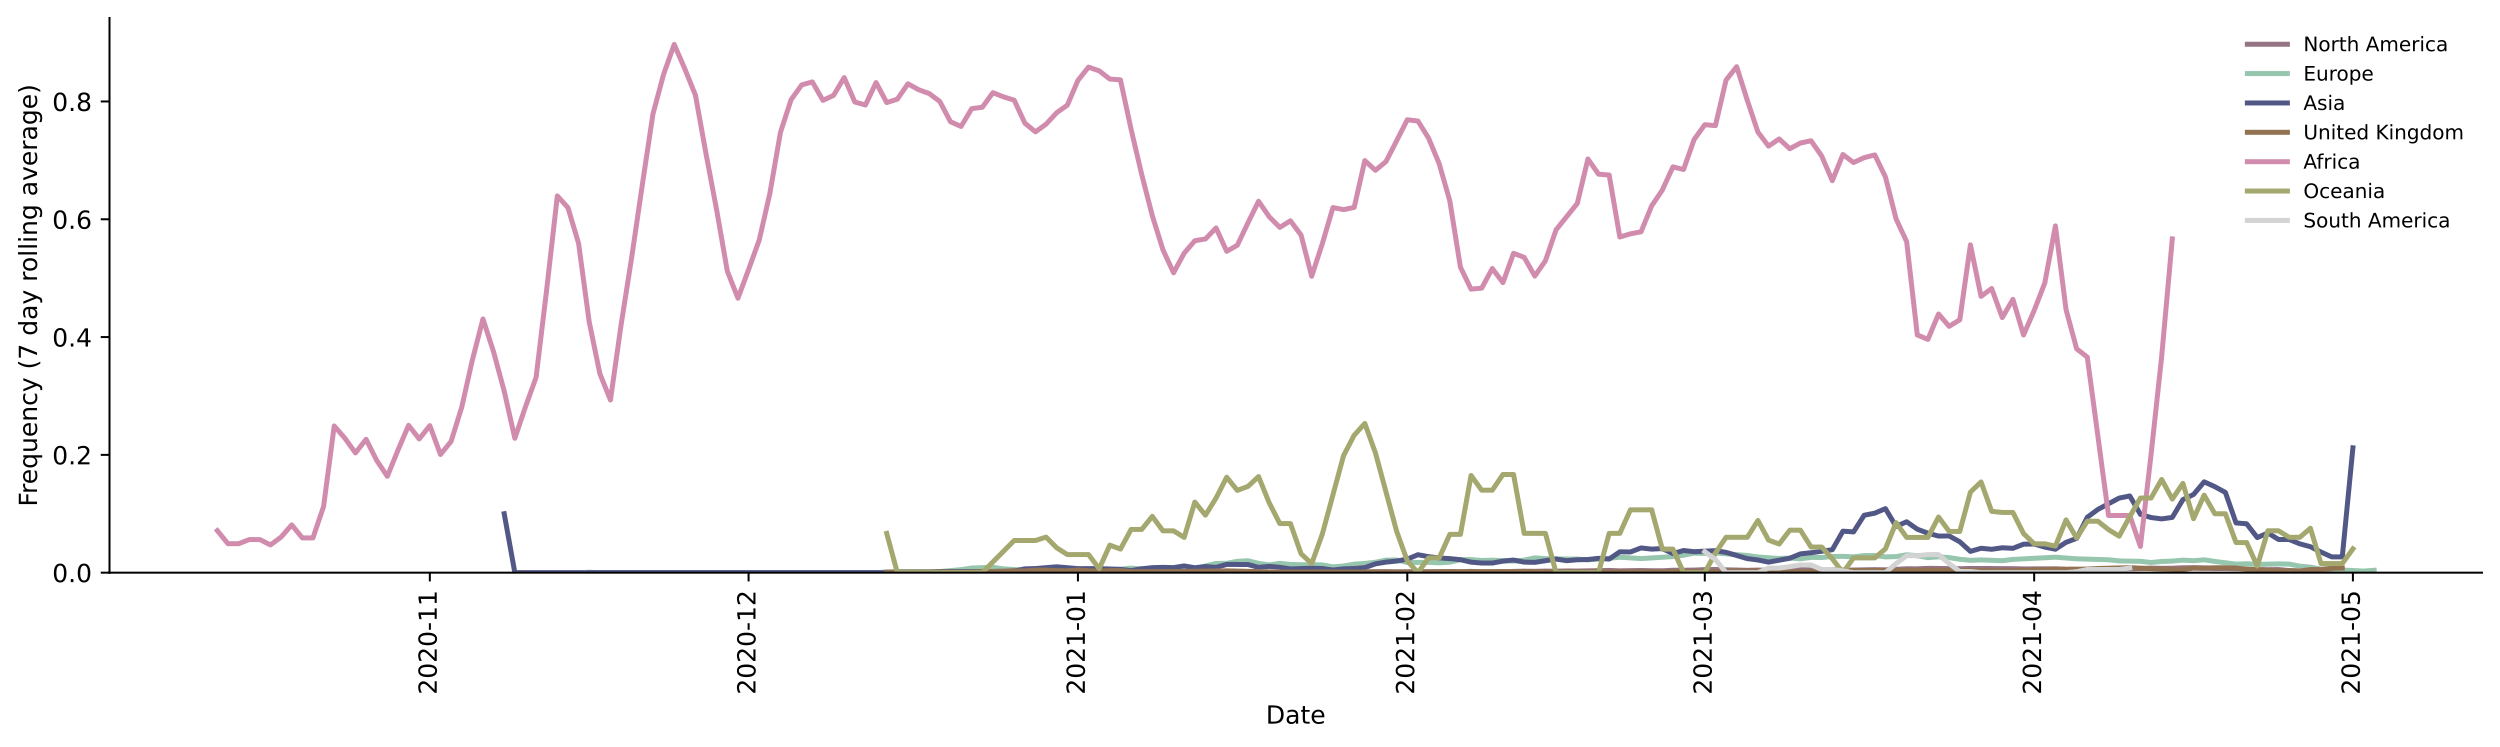 <?xml version="1.0" encoding="utf-8" standalone="no"?>
<!DOCTYPE svg PUBLIC "-//W3C//DTD SVG 1.1//EN"
  "http://www.w3.org/Graphics/SVG/1.1/DTD/svg11.dtd">
<!-- Created with matplotlib (https://matplotlib.org/) -->
<svg height="298.621pt" version="1.1" viewBox="0 0 999.581 298.621" width="999.581pt" xmlns="http://www.w3.org/2000/svg" xmlns:xlink="http://www.w3.org/1999/xlink">
 <defs>
  <style type="text/css">*{stroke-linecap:butt;stroke-linejoin:round;}</style>
 </defs>
 <g id="figure_1">
  <g id="patch_1">
   <path d="M 0 298.621 
L 999.581 298.621 
L 999.581 0 
L 0 0 
z
" style="fill:#ffffff;"/>
  </g>
  <g id="axes_1">
   <g id="patch_2">
    <path d="M 43.781 228.96 
L 992.381 228.96 
L 992.381 7.2 
L 43.781 7.2 
z
" style="fill:#ffffff;"/>
   </g>
   <g id="matplotlib.axis_1">
    <g id="xtick_1">
     <g id="line2d_1">
      <defs>
       <path d="M 0 0 
L 0 3.5 
" id="mce081fe1f5" style="stroke:#000000;stroke-width:0.8;"/>
      </defs>
      <g>
       <use style="stroke:#000000;stroke-width:0.8;" x="171.861" xlink:href="#mce081fe1f5" y="228.96"/>
      </g>
     </g>
     <g id="text_1">
      <!-- 2020-11 -->
      <g transform="translate(174.621 277.743)rotate(-90)scale(0.1 -0.1)">
       <defs>
        <path d="M 19.188 8.297 
L 53.609 8.297 
L 53.609 0 
L 7.328 0 
L 7.328 8.297 
Q 12.938 14.109 22.625 23.891 
Q 32.328 33.688 34.812 36.531 
Q 39.547 41.844 41.422 45.531 
Q 43.312 49.219 43.312 52.781 
Q 43.312 58.594 39.234 62.25 
Q 35.156 65.922 28.609 65.922 
Q 23.969 65.922 18.812 64.312 
Q 13.672 62.703 7.812 59.422 
L 7.812 69.391 
Q 13.766 71.781 18.938 73 
Q 24.125 74.219 28.422 74.219 
Q 39.75 74.219 46.484 68.547 
Q 53.219 62.891 53.219 53.422 
Q 53.219 48.922 51.531 44.891 
Q 49.859 40.875 45.406 35.406 
Q 44.188 33.984 37.641 27.219 
Q 31.109 20.453 19.188 8.297 
z
" id="DejaVuSans-50"/>
        <path d="M 31.781 66.406 
Q 24.172 66.406 20.328 58.906 
Q 16.5 51.422 16.5 36.375 
Q 16.5 21.391 20.328 13.891 
Q 24.172 6.391 31.781 6.391 
Q 39.453 6.391 43.281 13.891 
Q 47.125 21.391 47.125 36.375 
Q 47.125 51.422 43.281 58.906 
Q 39.453 66.406 31.781 66.406 
z
M 31.781 74.219 
Q 44.047 74.219 50.516 64.516 
Q 56.984 54.828 56.984 36.375 
Q 56.984 17.969 50.516 8.266 
Q 44.047 -1.422 31.781 -1.422 
Q 19.531 -1.422 13.062 8.266 
Q 6.594 17.969 6.594 36.375 
Q 6.594 54.828 13.062 64.516 
Q 19.531 74.219 31.781 74.219 
z
" id="DejaVuSans-48"/>
        <path d="M 4.891 31.391 
L 31.203 31.391 
L 31.203 23.391 
L 4.891 23.391 
z
" id="DejaVuSans-45"/>
        <path d="M 12.406 8.297 
L 28.516 8.297 
L 28.516 63.922 
L 10.984 60.406 
L 10.984 69.391 
L 28.422 72.906 
L 38.281 72.906 
L 38.281 8.297 
L 54.391 8.297 
L 54.391 0 
L 12.406 0 
z
" id="DejaVuSans-49"/>
       </defs>
       <use xlink:href="#DejaVuSans-50"/>
       <use x="63.623" xlink:href="#DejaVuSans-48"/>
       <use x="127.246" xlink:href="#DejaVuSans-50"/>
       <use x="190.869" xlink:href="#DejaVuSans-48"/>
       <use x="254.492" xlink:href="#DejaVuSans-45"/>
       <use x="290.576" xlink:href="#DejaVuSans-49"/>
       <use x="354.199" xlink:href="#DejaVuSans-49"/>
      </g>
     </g>
    </g>
    <g id="xtick_2">
     <g id="line2d_2">
      <g>
       <use style="stroke:#000000;stroke-width:0.8;" x="299.304" xlink:href="#mce081fe1f5" y="228.96"/>
      </g>
     </g>
     <g id="text_2">
      <!-- 2020-12 -->
      <g transform="translate(302.064 277.743)rotate(-90)scale(0.1 -0.1)">
       <use xlink:href="#DejaVuSans-50"/>
       <use x="63.623" xlink:href="#DejaVuSans-48"/>
       <use x="127.246" xlink:href="#DejaVuSans-50"/>
       <use x="190.869" xlink:href="#DejaVuSans-48"/>
       <use x="254.492" xlink:href="#DejaVuSans-45"/>
       <use x="290.576" xlink:href="#DejaVuSans-49"/>
       <use x="354.199" xlink:href="#DejaVuSans-50"/>
      </g>
     </g>
    </g>
    <g id="xtick_3">
     <g id="line2d_3">
      <g>
       <use style="stroke:#000000;stroke-width:0.8;" x="430.995" xlink:href="#mce081fe1f5" y="228.96"/>
      </g>
     </g>
     <g id="text_3">
      <!-- 2021-01 -->
      <g transform="translate(433.755 277.743)rotate(-90)scale(0.1 -0.1)">
       <use xlink:href="#DejaVuSans-50"/>
       <use x="63.623" xlink:href="#DejaVuSans-48"/>
       <use x="127.246" xlink:href="#DejaVuSans-50"/>
       <use x="190.869" xlink:href="#DejaVuSans-49"/>
       <use x="254.492" xlink:href="#DejaVuSans-45"/>
       <use x="290.576" xlink:href="#DejaVuSans-48"/>
       <use x="354.199" xlink:href="#DejaVuSans-49"/>
      </g>
     </g>
    </g>
    <g id="xtick_4">
     <g id="line2d_4">
      <g>
       <use style="stroke:#000000;stroke-width:0.8;" x="562.686" xlink:href="#mce081fe1f5" y="228.96"/>
      </g>
     </g>
     <g id="text_4">
      <!-- 2021-02 -->
      <g transform="translate(565.446 277.743)rotate(-90)scale(0.1 -0.1)">
       <use xlink:href="#DejaVuSans-50"/>
       <use x="63.623" xlink:href="#DejaVuSans-48"/>
       <use x="127.246" xlink:href="#DejaVuSans-50"/>
       <use x="190.869" xlink:href="#DejaVuSans-49"/>
       <use x="254.492" xlink:href="#DejaVuSans-45"/>
       <use x="290.576" xlink:href="#DejaVuSans-48"/>
       <use x="354.199" xlink:href="#DejaVuSans-50"/>
      </g>
     </g>
    </g>
    <g id="xtick_5">
     <g id="line2d_5">
      <g>
       <use style="stroke:#000000;stroke-width:0.8;" x="681.633" xlink:href="#mce081fe1f5" y="228.96"/>
      </g>
     </g>
     <g id="text_5">
      <!-- 2021-03 -->
      <g transform="translate(684.392 277.743)rotate(-90)scale(0.1 -0.1)">
       <defs>
        <path d="M 40.578 39.312 
Q 47.656 37.797 51.625 33 
Q 55.609 28.219 55.609 21.188 
Q 55.609 10.406 48.188 4.484 
Q 40.766 -1.422 27.094 -1.422 
Q 22.516 -1.422 17.656 -0.516 
Q 12.797 0.391 7.625 2.203 
L 7.625 11.719 
Q 11.719 9.328 16.594 8.109 
Q 21.484 6.891 26.812 6.891 
Q 36.078 6.891 40.938 10.547 
Q 45.797 14.203 45.797 21.188 
Q 45.797 27.641 41.281 31.266 
Q 36.766 34.906 28.719 34.906 
L 20.219 34.906 
L 20.219 43.016 
L 29.109 43.016 
Q 36.375 43.016 40.234 45.922 
Q 44.094 48.828 44.094 54.297 
Q 44.094 59.906 40.109 62.906 
Q 36.141 65.922 28.719 65.922 
Q 24.656 65.922 20.016 65.031 
Q 15.375 64.156 9.812 62.312 
L 9.812 71.094 
Q 15.438 72.656 20.344 73.438 
Q 25.25 74.219 29.594 74.219 
Q 40.828 74.219 47.359 69.109 
Q 53.906 64.016 53.906 55.328 
Q 53.906 49.266 50.438 45.094 
Q 46.969 40.922 40.578 39.312 
z
" id="DejaVuSans-51"/>
       </defs>
       <use xlink:href="#DejaVuSans-50"/>
       <use x="63.623" xlink:href="#DejaVuSans-48"/>
       <use x="127.246" xlink:href="#DejaVuSans-50"/>
       <use x="190.869" xlink:href="#DejaVuSans-49"/>
       <use x="254.492" xlink:href="#DejaVuSans-45"/>
       <use x="290.576" xlink:href="#DejaVuSans-48"/>
       <use x="354.199" xlink:href="#DejaVuSans-51"/>
      </g>
     </g>
    </g>
    <g id="xtick_6">
     <g id="line2d_6">
      <g>
       <use style="stroke:#000000;stroke-width:0.8;" x="813.324" xlink:href="#mce081fe1f5" y="228.96"/>
      </g>
     </g>
     <g id="text_6">
      <!-- 2021-04 -->
      <g transform="translate(816.083 277.743)rotate(-90)scale(0.1 -0.1)">
       <defs>
        <path d="M 37.797 64.312 
L 12.891 25.391 
L 37.797 25.391 
z
M 35.203 72.906 
L 47.609 72.906 
L 47.609 25.391 
L 58.016 25.391 
L 58.016 17.188 
L 47.609 17.188 
L 47.609 0 
L 37.797 0 
L 37.797 17.188 
L 4.891 17.188 
L 4.891 26.703 
z
" id="DejaVuSans-52"/>
       </defs>
       <use xlink:href="#DejaVuSans-50"/>
       <use x="63.623" xlink:href="#DejaVuSans-48"/>
       <use x="127.246" xlink:href="#DejaVuSans-50"/>
       <use x="190.869" xlink:href="#DejaVuSans-49"/>
       <use x="254.492" xlink:href="#DejaVuSans-45"/>
       <use x="290.576" xlink:href="#DejaVuSans-48"/>
       <use x="354.199" xlink:href="#DejaVuSans-52"/>
      </g>
     </g>
    </g>
    <g id="xtick_7">
     <g id="line2d_7">
      <g>
       <use style="stroke:#000000;stroke-width:0.8;" x="940.767" xlink:href="#mce081fe1f5" y="228.96"/>
      </g>
     </g>
     <g id="text_7">
      <!-- 2021-05 -->
      <g transform="translate(943.526 277.743)rotate(-90)scale(0.1 -0.1)">
       <defs>
        <path d="M 10.797 72.906 
L 49.516 72.906 
L 49.516 64.594 
L 19.828 64.594 
L 19.828 46.734 
Q 21.969 47.469 24.109 47.828 
Q 26.266 48.188 28.422 48.188 
Q 40.625 48.188 47.75 41.5 
Q 54.891 34.812 54.891 23.391 
Q 54.891 11.625 47.562 5.094 
Q 40.234 -1.422 26.906 -1.422 
Q 22.312 -1.422 17.547 -0.641 
Q 12.797 0.141 7.719 1.703 
L 7.719 11.625 
Q 12.109 9.234 16.797 8.062 
Q 21.484 6.891 26.703 6.891 
Q 35.156 6.891 40.078 11.328 
Q 45.016 15.766 45.016 23.391 
Q 45.016 31 40.078 35.438 
Q 35.156 39.891 26.703 39.891 
Q 22.75 39.891 18.812 39.016 
Q 14.891 38.141 10.797 36.281 
z
" id="DejaVuSans-53"/>
       </defs>
       <use xlink:href="#DejaVuSans-50"/>
       <use x="63.623" xlink:href="#DejaVuSans-48"/>
       <use x="127.246" xlink:href="#DejaVuSans-50"/>
       <use x="190.869" xlink:href="#DejaVuSans-49"/>
       <use x="254.492" xlink:href="#DejaVuSans-45"/>
       <use x="290.576" xlink:href="#DejaVuSans-48"/>
       <use x="354.199" xlink:href="#DejaVuSans-53"/>
      </g>
     </g>
    </g>
    <g id="text_8">
     <!-- Date -->
     <g transform="translate(506.13 289.341)scale(0.1 -0.1)">
      <defs>
       <path d="M 19.672 64.797 
L 19.672 8.109 
L 31.594 8.109 
Q 46.688 8.109 53.688 14.938 
Q 60.688 21.781 60.688 36.531 
Q 60.688 51.172 53.688 57.984 
Q 46.688 64.797 31.594 64.797 
z
M 9.812 72.906 
L 30.078 72.906 
Q 51.266 72.906 61.172 64.094 
Q 71.094 55.281 71.094 36.531 
Q 71.094 17.672 61.125 8.828 
Q 51.172 0 30.078 0 
L 9.812 0 
z
" id="DejaVuSans-68"/>
       <path d="M 34.281 27.484 
Q 23.391 27.484 19.188 25 
Q 14.984 22.516 14.984 16.5 
Q 14.984 11.719 18.141 8.906 
Q 21.297 6.109 26.703 6.109 
Q 34.188 6.109 38.703 11.406 
Q 43.219 16.703 43.219 25.484 
L 43.219 27.484 
z
M 52.203 31.203 
L 52.203 0 
L 43.219 0 
L 43.219 8.297 
Q 40.141 3.328 35.547 0.953 
Q 30.953 -1.422 24.312 -1.422 
Q 15.922 -1.422 10.953 3.297 
Q 6 8.016 6 15.922 
Q 6 25.141 12.172 29.828 
Q 18.359 34.516 30.609 34.516 
L 43.219 34.516 
L 43.219 35.406 
Q 43.219 41.609 39.141 45 
Q 35.062 48.391 27.688 48.391 
Q 23 48.391 18.547 47.266 
Q 14.109 46.141 10.016 43.891 
L 10.016 52.203 
Q 14.938 54.109 19.578 55.047 
Q 24.219 56 28.609 56 
Q 40.484 56 46.344 49.844 
Q 52.203 43.703 52.203 31.203 
z
" id="DejaVuSans-97"/>
       <path d="M 18.312 70.219 
L 18.312 54.688 
L 36.812 54.688 
L 36.812 47.703 
L 18.312 47.703 
L 18.312 18.016 
Q 18.312 11.328 20.141 9.422 
Q 21.969 7.516 27.594 7.516 
L 36.812 7.516 
L 36.812 0 
L 27.594 0 
Q 17.188 0 13.234 3.875 
Q 9.281 7.766 9.281 18.016 
L 9.281 47.703 
L 2.688 47.703 
L 2.688 54.688 
L 9.281 54.688 
L 9.281 70.219 
z
" id="DejaVuSans-116"/>
       <path d="M 56.203 29.594 
L 56.203 25.203 
L 14.891 25.203 
Q 15.484 15.922 20.484 11.062 
Q 25.484 6.203 34.422 6.203 
Q 39.594 6.203 44.453 7.469 
Q 49.312 8.734 54.109 11.281 
L 54.109 2.781 
Q 49.266 0.734 44.188 -0.344 
Q 39.109 -1.422 33.891 -1.422 
Q 20.797 -1.422 13.156 6.188 
Q 5.516 13.812 5.516 26.812 
Q 5.516 40.234 12.766 48.109 
Q 20.016 56 32.328 56 
Q 43.359 56 49.781 48.891 
Q 56.203 41.797 56.203 29.594 
z
M 47.219 32.234 
Q 47.125 39.594 43.094 43.984 
Q 39.062 48.391 32.422 48.391 
Q 24.906 48.391 20.391 44.141 
Q 15.875 39.891 15.188 32.172 
z
" id="DejaVuSans-101"/>
      </defs>
      <use xlink:href="#DejaVuSans-68"/>
      <use x="77.002" xlink:href="#DejaVuSans-97"/>
      <use x="138.281" xlink:href="#DejaVuSans-116"/>
      <use x="177.49" xlink:href="#DejaVuSans-101"/>
     </g>
    </g>
   </g>
   <g id="matplotlib.axis_2">
    <g id="ytick_1">
     <g id="line2d_8">
      <defs>
       <path d="M 0 0 
L -3.5 0 
" id="m885f8b466c" style="stroke:#000000;stroke-width:0.8;"/>
      </defs>
      <g>
       <use style="stroke:#000000;stroke-width:0.8;" x="43.781" xlink:href="#m885f8b466c" y="228.96"/>
      </g>
     </g>
     <g id="text_9">
      <!-- 0.0 -->
      <g transform="translate(20.878 232.759)scale(0.1 -0.1)">
       <defs>
        <path d="M 10.688 12.406 
L 21 12.406 
L 21 0 
L 10.688 0 
z
" id="DejaVuSans-46"/>
       </defs>
       <use xlink:href="#DejaVuSans-48"/>
       <use x="63.623" xlink:href="#DejaVuSans-46"/>
       <use x="95.41" xlink:href="#DejaVuSans-48"/>
      </g>
     </g>
    </g>
    <g id="ytick_2">
     <g id="line2d_9">
      <g>
       <use style="stroke:#000000;stroke-width:0.8;" x="43.781" xlink:href="#m885f8b466c" y="181.865"/>
      </g>
     </g>
     <g id="text_10">
      <!-- 0.2 -->
      <g transform="translate(20.878 185.664)scale(0.1 -0.1)">
       <use xlink:href="#DejaVuSans-48"/>
       <use x="63.623" xlink:href="#DejaVuSans-46"/>
       <use x="95.41" xlink:href="#DejaVuSans-50"/>
      </g>
     </g>
    </g>
    <g id="ytick_3">
     <g id="line2d_10">
      <g>
       <use style="stroke:#000000;stroke-width:0.8;" x="43.781" xlink:href="#m885f8b466c" y="134.77"/>
      </g>
     </g>
     <g id="text_11">
      <!-- 0.4 -->
      <g transform="translate(20.878 138.57)scale(0.1 -0.1)">
       <use xlink:href="#DejaVuSans-48"/>
       <use x="63.623" xlink:href="#DejaVuSans-46"/>
       <use x="95.41" xlink:href="#DejaVuSans-52"/>
      </g>
     </g>
    </g>
    <g id="ytick_4">
     <g id="line2d_11">
      <g>
       <use style="stroke:#000000;stroke-width:0.8;" x="43.781" xlink:href="#m885f8b466c" y="87.676"/>
      </g>
     </g>
     <g id="text_12">
      <!-- 0.6 -->
      <g transform="translate(20.878 91.475)scale(0.1 -0.1)">
       <defs>
        <path d="M 33.016 40.375 
Q 26.375 40.375 22.484 35.828 
Q 18.609 31.297 18.609 23.391 
Q 18.609 15.531 22.484 10.953 
Q 26.375 6.391 33.016 6.391 
Q 39.656 6.391 43.531 10.953 
Q 47.406 15.531 47.406 23.391 
Q 47.406 31.297 43.531 35.828 
Q 39.656 40.375 33.016 40.375 
z
M 52.594 71.297 
L 52.594 62.312 
Q 48.875 64.062 45.094 64.984 
Q 41.312 65.922 37.594 65.922 
Q 27.828 65.922 22.672 59.328 
Q 17.531 52.734 16.797 39.406 
Q 19.672 43.656 24.016 45.922 
Q 28.375 48.188 33.594 48.188 
Q 44.578 48.188 50.953 41.516 
Q 57.328 34.859 57.328 23.391 
Q 57.328 12.156 50.688 5.359 
Q 44.047 -1.422 33.016 -1.422 
Q 20.359 -1.422 13.672 8.266 
Q 6.984 17.969 6.984 36.375 
Q 6.984 53.656 15.188 63.938 
Q 23.391 74.219 37.203 74.219 
Q 40.922 74.219 44.703 73.484 
Q 48.484 72.75 52.594 71.297 
z
" id="DejaVuSans-54"/>
       </defs>
       <use xlink:href="#DejaVuSans-48"/>
       <use x="63.623" xlink:href="#DejaVuSans-46"/>
       <use x="95.41" xlink:href="#DejaVuSans-54"/>
      </g>
     </g>
    </g>
    <g id="ytick_5">
     <g id="line2d_12">
      <g>
       <use style="stroke:#000000;stroke-width:0.8;" x="43.781" xlink:href="#m885f8b466c" y="40.581"/>
      </g>
     </g>
     <g id="text_13">
      <!-- 0.8 -->
      <g transform="translate(20.878 44.38)scale(0.1 -0.1)">
       <defs>
        <path d="M 31.781 34.625 
Q 24.75 34.625 20.719 30.859 
Q 16.703 27.094 16.703 20.516 
Q 16.703 13.922 20.719 10.156 
Q 24.75 6.391 31.781 6.391 
Q 38.812 6.391 42.859 10.172 
Q 46.922 13.969 46.922 20.516 
Q 46.922 27.094 42.891 30.859 
Q 38.875 34.625 31.781 34.625 
z
M 21.922 38.812 
Q 15.578 40.375 12.031 44.719 
Q 8.5 49.078 8.5 55.328 
Q 8.5 64.062 14.719 69.141 
Q 20.953 74.219 31.781 74.219 
Q 42.672 74.219 48.875 69.141 
Q 55.078 64.062 55.078 55.328 
Q 55.078 49.078 51.531 44.719 
Q 48 40.375 41.703 38.812 
Q 48.828 37.156 52.797 32.312 
Q 56.781 27.484 56.781 20.516 
Q 56.781 9.906 50.312 4.234 
Q 43.844 -1.422 31.781 -1.422 
Q 19.734 -1.422 13.25 4.234 
Q 6.781 9.906 6.781 20.516 
Q 6.781 27.484 10.781 32.312 
Q 14.797 37.156 21.922 38.812 
z
M 18.312 54.391 
Q 18.312 48.734 21.844 45.562 
Q 25.391 42.391 31.781 42.391 
Q 38.141 42.391 41.719 45.562 
Q 45.312 48.734 45.312 54.391 
Q 45.312 60.062 41.719 63.234 
Q 38.141 66.406 31.781 66.406 
Q 25.391 66.406 21.844 63.234 
Q 18.312 60.062 18.312 54.391 
z
" id="DejaVuSans-56"/>
       </defs>
       <use xlink:href="#DejaVuSans-48"/>
       <use x="63.623" xlink:href="#DejaVuSans-46"/>
       <use x="95.41" xlink:href="#DejaVuSans-56"/>
      </g>
     </g>
    </g>
    <g id="text_14">
     <!-- Frequency (7 day rolling average) -->
     <g transform="translate(14.798 202.529)rotate(-90)scale(0.1 -0.1)">
      <defs>
       <path d="M 9.812 72.906 
L 51.703 72.906 
L 51.703 64.594 
L 19.672 64.594 
L 19.672 43.109 
L 48.578 43.109 
L 48.578 34.812 
L 19.672 34.812 
L 19.672 0 
L 9.812 0 
z
" id="DejaVuSans-70"/>
       <path d="M 41.109 46.297 
Q 39.594 47.172 37.812 47.578 
Q 36.031 48 33.891 48 
Q 26.266 48 22.188 43.047 
Q 18.109 38.094 18.109 28.812 
L 18.109 0 
L 9.078 0 
L 9.078 54.688 
L 18.109 54.688 
L 18.109 46.188 
Q 20.953 51.172 25.484 53.578 
Q 30.031 56 36.531 56 
Q 37.453 56 38.578 55.875 
Q 39.703 55.766 41.062 55.516 
z
" id="DejaVuSans-114"/>
       <path d="M 14.797 27.297 
Q 14.797 17.391 18.875 11.75 
Q 22.953 6.109 30.078 6.109 
Q 37.203 6.109 41.297 11.75 
Q 45.406 17.391 45.406 27.297 
Q 45.406 37.203 41.297 42.844 
Q 37.203 48.484 30.078 48.484 
Q 22.953 48.484 18.875 42.844 
Q 14.797 37.203 14.797 27.297 
z
M 45.406 8.203 
Q 42.578 3.328 38.25 0.953 
Q 33.938 -1.422 27.875 -1.422 
Q 17.969 -1.422 11.734 6.484 
Q 5.516 14.406 5.516 27.297 
Q 5.516 40.188 11.734 48.094 
Q 17.969 56 27.875 56 
Q 33.938 56 38.25 53.625 
Q 42.578 51.266 45.406 46.391 
L 45.406 54.688 
L 54.391 54.688 
L 54.391 -20.797 
L 45.406 -20.797 
z
" id="DejaVuSans-113"/>
       <path d="M 8.5 21.578 
L 8.5 54.688 
L 17.484 54.688 
L 17.484 21.922 
Q 17.484 14.156 20.5 10.266 
Q 23.531 6.391 29.594 6.391 
Q 36.859 6.391 41.078 11.031 
Q 45.312 15.672 45.312 23.688 
L 45.312 54.688 
L 54.297 54.688 
L 54.297 0 
L 45.312 0 
L 45.312 8.406 
Q 42.047 3.422 37.719 1 
Q 33.406 -1.422 27.688 -1.422 
Q 18.266 -1.422 13.375 4.438 
Q 8.5 10.297 8.5 21.578 
z
M 31.109 56 
z
" id="DejaVuSans-117"/>
       <path d="M 54.891 33.016 
L 54.891 0 
L 45.906 0 
L 45.906 32.719 
Q 45.906 40.484 42.875 44.328 
Q 39.844 48.188 33.797 48.188 
Q 26.516 48.188 22.312 43.547 
Q 18.109 38.922 18.109 30.906 
L 18.109 0 
L 9.078 0 
L 9.078 54.688 
L 18.109 54.688 
L 18.109 46.188 
Q 21.344 51.125 25.703 53.562 
Q 30.078 56 35.797 56 
Q 45.219 56 50.047 50.172 
Q 54.891 44.344 54.891 33.016 
z
" id="DejaVuSans-110"/>
       <path d="M 48.781 52.594 
L 48.781 44.188 
Q 44.969 46.297 41.141 47.344 
Q 37.312 48.391 33.406 48.391 
Q 24.656 48.391 19.812 42.844 
Q 14.984 37.312 14.984 27.297 
Q 14.984 17.281 19.812 11.734 
Q 24.656 6.203 33.406 6.203 
Q 37.312 6.203 41.141 7.25 
Q 44.969 8.297 48.781 10.406 
L 48.781 2.094 
Q 45.016 0.344 40.984 -0.531 
Q 36.969 -1.422 32.422 -1.422 
Q 20.062 -1.422 12.781 6.344 
Q 5.516 14.109 5.516 27.297 
Q 5.516 40.672 12.859 48.328 
Q 20.219 56 33.016 56 
Q 37.156 56 41.109 55.141 
Q 45.062 54.297 48.781 52.594 
z
" id="DejaVuSans-99"/>
       <path d="M 32.172 -5.078 
Q 28.375 -14.844 24.75 -17.812 
Q 21.141 -20.797 15.094 -20.797 
L 7.906 -20.797 
L 7.906 -13.281 
L 13.188 -13.281 
Q 16.891 -13.281 18.938 -11.516 
Q 21 -9.766 23.484 -3.219 
L 25.094 0.875 
L 2.984 54.688 
L 12.5 54.688 
L 29.594 11.922 
L 46.688 54.688 
L 56.203 54.688 
z
" id="DejaVuSans-121"/>
       <path id="DejaVuSans-32"/>
       <path d="M 31 75.875 
Q 24.469 64.656 21.281 53.656 
Q 18.109 42.672 18.109 31.391 
Q 18.109 20.125 21.312 9.062 
Q 24.516 -2 31 -13.188 
L 23.188 -13.188 
Q 15.875 -1.703 12.234 9.375 
Q 8.594 20.453 8.594 31.391 
Q 8.594 42.281 12.203 53.312 
Q 15.828 64.359 23.188 75.875 
z
" id="DejaVuSans-40"/>
       <path d="M 8.203 72.906 
L 55.078 72.906 
L 55.078 68.703 
L 28.609 0 
L 18.312 0 
L 43.219 64.594 
L 8.203 64.594 
z
" id="DejaVuSans-55"/>
       <path d="M 45.406 46.391 
L 45.406 75.984 
L 54.391 75.984 
L 54.391 0 
L 45.406 0 
L 45.406 8.203 
Q 42.578 3.328 38.25 0.953 
Q 33.938 -1.422 27.875 -1.422 
Q 17.969 -1.422 11.734 6.484 
Q 5.516 14.406 5.516 27.297 
Q 5.516 40.188 11.734 48.094 
Q 17.969 56 27.875 56 
Q 33.938 56 38.25 53.625 
Q 42.578 51.266 45.406 46.391 
z
M 14.797 27.297 
Q 14.797 17.391 18.875 11.75 
Q 22.953 6.109 30.078 6.109 
Q 37.203 6.109 41.297 11.75 
Q 45.406 17.391 45.406 27.297 
Q 45.406 37.203 41.297 42.844 
Q 37.203 48.484 30.078 48.484 
Q 22.953 48.484 18.875 42.844 
Q 14.797 37.203 14.797 27.297 
z
" id="DejaVuSans-100"/>
       <path d="M 30.609 48.391 
Q 23.391 48.391 19.188 42.75 
Q 14.984 37.109 14.984 27.297 
Q 14.984 17.484 19.156 11.844 
Q 23.344 6.203 30.609 6.203 
Q 37.797 6.203 41.984 11.859 
Q 46.188 17.531 46.188 27.297 
Q 46.188 37.016 41.984 42.703 
Q 37.797 48.391 30.609 48.391 
z
M 30.609 56 
Q 42.328 56 49.016 48.375 
Q 55.719 40.766 55.719 27.297 
Q 55.719 13.875 49.016 6.219 
Q 42.328 -1.422 30.609 -1.422 
Q 18.844 -1.422 12.172 6.219 
Q 5.516 13.875 5.516 27.297 
Q 5.516 40.766 12.172 48.375 
Q 18.844 56 30.609 56 
z
" id="DejaVuSans-111"/>
       <path d="M 9.422 75.984 
L 18.406 75.984 
L 18.406 0 
L 9.422 0 
z
" id="DejaVuSans-108"/>
       <path d="M 9.422 54.688 
L 18.406 54.688 
L 18.406 0 
L 9.422 0 
z
M 9.422 75.984 
L 18.406 75.984 
L 18.406 64.594 
L 9.422 64.594 
z
" id="DejaVuSans-105"/>
       <path d="M 45.406 27.984 
Q 45.406 37.75 41.375 43.109 
Q 37.359 48.484 30.078 48.484 
Q 22.859 48.484 18.828 43.109 
Q 14.797 37.75 14.797 27.984 
Q 14.797 18.266 18.828 12.891 
Q 22.859 7.516 30.078 7.516 
Q 37.359 7.516 41.375 12.891 
Q 45.406 18.266 45.406 27.984 
z
M 54.391 6.781 
Q 54.391 -7.172 48.188 -13.984 
Q 42 -20.797 29.203 -20.797 
Q 24.469 -20.797 20.266 -20.094 
Q 16.062 -19.391 12.109 -17.922 
L 12.109 -9.188 
Q 16.062 -11.328 19.922 -12.344 
Q 23.781 -13.375 27.781 -13.375 
Q 36.625 -13.375 41.016 -8.766 
Q 45.406 -4.156 45.406 5.172 
L 45.406 9.625 
Q 42.625 4.781 38.281 2.391 
Q 33.938 0 27.875 0 
Q 17.828 0 11.672 7.656 
Q 5.516 15.328 5.516 27.984 
Q 5.516 40.672 11.672 48.328 
Q 17.828 56 27.875 56 
Q 33.938 56 38.281 53.609 
Q 42.625 51.219 45.406 46.391 
L 45.406 54.688 
L 54.391 54.688 
z
" id="DejaVuSans-103"/>
       <path d="M 2.984 54.688 
L 12.5 54.688 
L 29.594 8.797 
L 46.688 54.688 
L 56.203 54.688 
L 35.688 0 
L 23.484 0 
z
" id="DejaVuSans-118"/>
       <path d="M 8.016 75.875 
L 15.828 75.875 
Q 23.141 64.359 26.781 53.312 
Q 30.422 42.281 30.422 31.391 
Q 30.422 20.453 26.781 9.375 
Q 23.141 -1.703 15.828 -13.188 
L 8.016 -13.188 
Q 14.5 -2 17.703 9.062 
Q 20.906 20.125 20.906 31.391 
Q 20.906 42.672 17.703 53.656 
Q 14.5 64.656 8.016 75.875 
z
" id="DejaVuSans-41"/>
      </defs>
      <use xlink:href="#DejaVuSans-70"/>
      <use x="50.27" xlink:href="#DejaVuSans-114"/>
      <use x="89.133" xlink:href="#DejaVuSans-101"/>
      <use x="150.656" xlink:href="#DejaVuSans-113"/>
      <use x="214.133" xlink:href="#DejaVuSans-117"/>
      <use x="277.512" xlink:href="#DejaVuSans-101"/>
      <use x="339.035" xlink:href="#DejaVuSans-110"/>
      <use x="402.414" xlink:href="#DejaVuSans-99"/>
      <use x="457.395" xlink:href="#DejaVuSans-121"/>
      <use x="516.574" xlink:href="#DejaVuSans-32"/>
      <use x="548.361" xlink:href="#DejaVuSans-40"/>
      <use x="587.375" xlink:href="#DejaVuSans-55"/>
      <use x="650.998" xlink:href="#DejaVuSans-32"/>
      <use x="682.785" xlink:href="#DejaVuSans-100"/>
      <use x="746.262" xlink:href="#DejaVuSans-97"/>
      <use x="807.541" xlink:href="#DejaVuSans-121"/>
      <use x="866.721" xlink:href="#DejaVuSans-32"/>
      <use x="898.508" xlink:href="#DejaVuSans-114"/>
      <use x="937.371" xlink:href="#DejaVuSans-111"/>
      <use x="998.553" xlink:href="#DejaVuSans-108"/>
      <use x="1026.336" xlink:href="#DejaVuSans-108"/>
      <use x="1054.119" xlink:href="#DejaVuSans-105"/>
      <use x="1081.902" xlink:href="#DejaVuSans-110"/>
      <use x="1145.281" xlink:href="#DejaVuSans-103"/>
      <use x="1208.758" xlink:href="#DejaVuSans-32"/>
      <use x="1240.545" xlink:href="#DejaVuSans-97"/>
      <use x="1301.824" xlink:href="#DejaVuSans-118"/>
      <use x="1361.004" xlink:href="#DejaVuSans-101"/>
      <use x="1422.527" xlink:href="#DejaVuSans-114"/>
      <use x="1463.641" xlink:href="#DejaVuSans-97"/>
      <use x="1524.92" xlink:href="#DejaVuSans-103"/>
      <use x="1588.396" xlink:href="#DejaVuSans-101"/>
      <use x="1649.92" xlink:href="#DejaVuSans-41"/>
     </g>
    </g>
   </g>
   <g id="line2d_13">
    <path clip-path="url(#pe032fc61f9)" d="M 418.251 227.614 
L 422.499 228.96 
L 426.747 228.96 
L 430.995 228.886 
L 435.243 228.886 
L 439.491 228.838 
L 443.74 228.838 
L 447.988 228.838 
L 452.236 228.867 
L 456.484 228.867 
L 460.732 228.888 
L 464.98 228.888 
L 469.228 228.83 
L 473.476 228.853 
L 477.724 228.807 
L 481.972 228.834 
L 486.221 228.78 
L 490.469 228.837 
L 494.717 228.83 
L 498.965 228.876 
L 503.213 228.876 
L 507.461 228.913 
L 511.709 228.872 
L 515.957 228.855 
L 520.205 228.855 
L 524.453 228.855 
L 528.701 228.871 
L 532.95 228.893 
L 537.198 228.822 
L 541.446 228.735 
L 545.694 228.714 
L 549.942 228.614 
L 554.19 228.565 
L 558.438 228.684 
L 562.686 228.631 
L 566.934 228.557 
L 571.182 228.615 
L 575.431 228.684 
L 579.679 228.606 
L 583.927 228.745 
L 588.175 228.751 
L 592.423 228.707 
L 596.671 228.666 
L 600.919 228.586 
L 605.167 228.469 
L 609.415 228.377 
L 613.663 228.429 
L 617.912 228.348 
L 622.16 228.371 
L 626.408 228.287 
L 630.656 228.32 
L 634.904 228.242 
L 639.152 228.173 
L 643.4 228.083 
L 647.648 228.247 
L 651.896 228.164 
L 656.144 228.11 
L 660.392 228.196 
L 664.641 228.218 
L 668.889 228.004 
L 673.137 228.008 
L 677.385 227.936 
L 681.633 227.745 
L 685.881 227.687 
L 690.129 227.839 
L 694.377 227.918 
L 698.625 228.034 
L 702.873 227.937 
L 707.122 228.019 
L 711.37 227.805 
L 715.618 227.63 
L 719.866 227.592 
L 724.114 227.832 
L 728.362 227.865 
L 732.61 227.819 
L 736.858 227.949 
L 741.106 227.971 
L 745.354 227.831 
L 749.603 227.763 
L 753.851 227.84 
L 758.099 227.621 
L 762.347 227.416 
L 766.595 227.431 
L 770.843 227.246 
L 775.091 227.288 
L 779.339 227.347 
L 783.587 227.4 
L 787.835 227.286 
L 792.083 227.309 
L 796.332 227.315 
L 800.58 227.365 
L 804.828 227.372 
L 809.076 227.47 
L 813.324 227.447 
L 817.572 227.439 
L 821.82 227.442 
L 826.068 227.636 
L 830.316 227.679 
L 834.564 227.852 
L 838.813 227.771 
L 843.061 227.658 
L 847.309 227.49 
L 851.557 227.44 
L 855.805 227.321 
L 860.053 227.153 
L 864.301 227.225 
L 868.549 227.201 
L 872.797 227.004 
L 877.045 226.994 
L 881.294 227.108 
L 885.542 227.321 
L 889.79 227.31 
L 894.038 227.403 
L 898.286 227.519 
L 902.534 227.746 
L 906.782 227.783 
L 911.03 227.72 
L 915.278 228.127 
L 919.526 228.365 
L 923.774 228.516 
L 928.023 228.472 
L 932.271 228.826 
L 936.519 228.533 
" style="fill:none;stroke:#947383;stroke-linecap:square;stroke-width:2;"/>
   </g>
   <g id="line2d_14">
    <path clip-path="url(#pe032fc61f9)" d="M 235.583 228.792 
L 239.831 228.96 
L 350.281 228.96 
L 358.778 228.533 
L 375.77 228.528 
L 384.266 227.763 
L 388.514 227.112 
L 397.01 226.808 
L 401.259 227.458 
L 405.507 227.689 
L 409.755 228.038 
L 422.499 227.618 
L 430.995 227.927 
L 435.243 227.689 
L 443.74 227.781 
L 447.988 227.609 
L 452.236 227.145 
L 460.732 227.791 
L 469.228 227.258 
L 473.476 227.751 
L 477.724 227.422 
L 481.972 226.297 
L 486.221 225.302 
L 490.469 225.232 
L 494.717 224.426 
L 498.965 224.207 
L 503.213 225.242 
L 507.461 225.869 
L 511.709 225.238 
L 515.957 225.678 
L 520.205 225.787 
L 524.453 225.759 
L 528.701 225.867 
L 532.95 226.641 
L 537.198 226.308 
L 541.446 225.57 
L 545.694 225.287 
L 549.942 224.8 
L 554.19 223.96 
L 558.438 223.904 
L 562.686 224.91 
L 571.182 224.837 
L 575.431 225.031 
L 579.679 224.774 
L 583.927 223.789 
L 588.175 223.72 
L 592.423 224.103 
L 596.671 223.97 
L 605.167 224.354 
L 609.415 223.947 
L 613.663 223.047 
L 617.912 223.364 
L 626.408 223.515 
L 630.656 223.532 
L 634.904 223.84 
L 639.152 223.583 
L 647.648 222.796 
L 656.144 223.345 
L 668.889 222.542 
L 673.137 221.997 
L 677.385 221.167 
L 681.633 221.313 
L 685.881 221.098 
L 698.625 222.085 
L 702.873 222.706 
L 711.37 223.295 
L 715.618 223.124 
L 719.866 223.439 
L 724.114 222.875 
L 728.362 222.916 
L 732.61 222.507 
L 736.858 222.452 
L 741.106 222.64 
L 745.354 222.148 
L 749.603 222.102 
L 753.851 222.668 
L 758.099 222.551 
L 762.347 221.819 
L 766.595 222.205 
L 770.843 222.972 
L 775.091 222.634 
L 779.339 222.947 
L 783.587 223.614 
L 787.835 224.033 
L 792.083 223.867 
L 800.58 224.19 
L 804.828 223.671 
L 821.82 222.79 
L 830.316 223.428 
L 843.061 223.817 
L 847.309 224.27 
L 855.805 224.433 
L 860.053 224.905 
L 864.301 224.494 
L 868.549 224.345 
L 872.797 223.96 
L 877.045 224.192 
L 881.294 223.826 
L 885.542 224.476 
L 894.038 225.557 
L 898.286 225.409 
L 902.534 225.692 
L 911.03 225.461 
L 915.278 225.545 
L 919.526 226.363 
L 923.774 226.771 
L 928.023 227.554 
L 932.271 227.543 
L 936.519 227.959 
L 940.767 228.088 
L 945.015 228.342 
L 949.263 228.008 
L 949.263 228.008 
" style="fill:none;stroke:#96c6ad;stroke-linecap:square;stroke-width:2;"/>
   </g>
   <g id="line2d_15">
    <path clip-path="url(#pe032fc61f9)" d="M 201.598 205.413 
L 205.846 228.96 
L 371.522 228.96 
L 375.77 228.561 
L 392.762 228.561 
L 397.01 228.96 
L 401.259 228.96 
L 405.507 228.344 
L 409.755 227.45 
L 414.003 227.323 
L 422.499 226.626 
L 430.995 227.354 
L 439.491 227.362 
L 447.988 227.645 
L 452.236 228.146 
L 456.484 227.421 
L 460.732 226.972 
L 464.98 226.852 
L 469.228 226.959 
L 473.476 226.275 
L 477.724 227.005 
L 481.972 226.523 
L 486.221 226.868 
L 490.469 225.679 
L 498.965 225.706 
L 503.213 226.859 
L 507.461 226.45 
L 511.709 226.84 
L 515.957 227.476 
L 524.453 227.198 
L 528.701 227.317 
L 532.95 227.906 
L 537.198 227.45 
L 541.446 227.313 
L 545.694 226.969 
L 549.942 225.449 
L 554.19 224.741 
L 558.438 224.328 
L 562.686 223.571 
L 566.934 221.791 
L 571.182 222.566 
L 575.431 223.086 
L 579.679 223.355 
L 583.927 223.78 
L 588.175 224.768 
L 592.423 225.124 
L 596.671 225.129 
L 600.919 224.357 
L 605.167 223.93 
L 609.415 224.754 
L 613.663 224.845 
L 622.16 223.534 
L 626.408 224.184 
L 630.656 223.808 
L 634.904 223.719 
L 639.152 223.236 
L 643.4 223.535 
L 647.648 220.637 
L 651.896 220.696 
L 656.144 219.082 
L 660.392 219.554 
L 664.641 219.333 
L 668.889 221.341 
L 673.137 220.109 
L 677.385 220.588 
L 685.881 220.174 
L 690.129 220.856 
L 698.625 223.355 
L 702.873 223.888 
L 707.122 224.76 
L 715.618 223.214 
L 719.866 221.463 
L 724.114 221.01 
L 732.61 219.805 
L 736.858 212.377 
L 741.106 212.673 
L 745.354 206.01 
L 749.603 205.18 
L 753.851 203.373 
L 758.099 210.463 
L 762.347 208.627 
L 766.595 211.597 
L 770.843 213.182 
L 775.091 214.338 
L 779.339 214.294 
L 783.587 216.615 
L 787.835 220.468 
L 792.083 219.22 
L 796.332 219.622 
L 800.58 219.016 
L 804.828 219.234 
L 809.076 217.585 
L 813.324 217.518 
L 817.572 218.747 
L 821.82 219.6 
L 826.068 216.843 
L 830.316 215.259 
L 834.564 206.827 
L 838.813 203.682 
L 847.309 199.147 
L 851.557 198.304 
L 855.805 205.641 
L 860.053 206.927 
L 864.301 207.474 
L 868.549 206.875 
L 872.797 199.759 
L 877.045 197.717 
L 881.294 192.655 
L 885.542 194.576 
L 889.79 196.898 
L 894.038 209.078 
L 898.286 209.432 
L 902.534 214.936 
L 906.782 213.094 
L 911.03 215.7 
L 915.278 215.7 
L 919.526 217.444 
L 923.774 218.589 
L 928.023 220.732 
L 932.271 222.654 
L 936.519 222.654 
L 940.767 179.048 
L 940.767 179.048 
" style="fill:none;stroke:#525886;stroke-linecap:square;stroke-width:2;"/>
   </g>
   <g id="line2d_16">
    <path clip-path="url(#pe032fc61f9)" d="M 354.53 228.771 
L 375.77 228.668 
L 384.266 228.775 
L 401.259 228.362 
L 405.507 228.219 
L 409.755 228.274 
L 414.003 227.931 
L 418.251 227.963 
L 422.499 228.176 
L 426.747 228.247 
L 430.995 227.891 
L 435.243 228.243 
L 439.491 228.301 
L 443.74 228.164 
L 447.988 228.164 
L 452.236 228.554 
L 473.476 228.486 
L 490.469 228.242 
L 511.709 228.746 
L 532.95 228.721 
L 541.446 228.762 
L 549.942 228.678 
L 566.934 228.765 
L 575.431 228.561 
L 579.679 228.497 
L 583.927 228.579 
L 588.175 228.457 
L 592.423 228.572 
L 609.415 228.489 
L 617.912 228.612 
L 634.904 228.698 
L 639.152 228.675 
L 643.4 228.763 
L 647.648 228.669 
L 651.896 228.722 
L 673.137 228.505 
L 681.633 228.592 
L 685.881 228.557 
L 694.377 228.284 
L 707.122 228.286 
L 711.37 228.555 
L 719.866 228.656 
L 728.362 228.452 
L 741.106 228.014 
L 745.354 228.132 
L 770.843 227.985 
L 775.091 228.047 
L 779.339 227.923 
L 783.587 228.116 
L 787.835 228.097 
L 792.083 228.222 
L 796.332 228.136 
L 800.58 228.267 
L 813.324 227.9 
L 817.572 227.855 
L 821.82 227.659 
L 834.564 227.542 
L 838.813 227.305 
L 851.557 226.98 
L 864.301 227.562 
L 872.797 227.78 
L 877.045 227.126 
L 881.294 227.204 
L 885.542 227.012 
L 889.79 227.014 
L 894.038 227.136 
L 898.286 227.648 
L 902.534 227.74 
L 911.03 228.368 
L 915.278 228.209 
L 919.526 228.308 
L 923.774 227.745 
L 928.023 227.723 
L 932.271 227.22 
L 936.519 227.123 
L 936.519 227.123 
" style="fill:none;stroke:#937252;stroke-linecap:square;stroke-width:2;"/>
   </g>
   <g id="line2d_17">
    <path clip-path="url(#pe032fc61f9)" d="M 86.899 212.168 
L 91.148 217.4 
L 95.396 217.4 
L 99.644 215.738 
L 103.892 215.738 
L 108.14 217.879 
L 112.388 214.739 
L 116.636 209.867 
L 120.884 215.062 
L 125.132 215.062 
L 129.38 202.503 
L 133.628 170.322 
L 137.877 175.193 
L 142.125 181.08 
L 146.373 175.646 
L 150.621 184.11 
L 154.869 190.449 
L 159.117 179.984 
L 163.365 170.069 
L 167.613 175.503 
L 171.861 170.179 
L 176.109 181.718 
L 180.358 176.486 
L 184.606 162.853 
L 188.854 144.015 
L 193.102 127.532 
L 197.35 140.693 
L 201.598 156.391 
L 205.846 175.229 
L 210.094 162.67 
L 214.342 150.897 
L 218.59 115.679 
L 222.839 78.328 
L 227.087 83.038 
L 231.335 97.309 
L 235.583 128.705 
L 239.831 149.366 
L 244.079 159.938 
L 248.327 129.895 
L 252.575 102.869 
L 256.823 73.827 
L 261.071 45.57 
L 265.319 29.74 
L 269.568 17.76 
L 273.816 27.545 
L 278.064 38.079 
L 282.312 61.627 
L 286.56 84.053 
L 290.808 108.415 
L 295.056 119.234 
L 299.304 107.794 
L 303.552 96.021 
L 307.8 77.42 
L 312.049 52.943 
L 316.297 39.861 
L 320.545 33.951 
L 324.793 32.749 
L 329.041 40.137 
L 333.289 38.123 
L 337.537 31.021 
L 341.785 40.781 
L 346.033 41.982 
L 350.281 33.012 
L 354.53 41.021 
L 358.778 39.661 
L 363.026 33.506 
L 367.274 35.861 
L 371.522 37.396 
L 375.77 40.572 
L 380.018 48.659 
L 384.266 50.562 
L 388.514 43.448 
L 392.762 42.875 
L 397.01 37.057 
L 401.259 38.739 
L 405.507 40.047 
L 409.755 49.222 
L 414.003 52.718 
L 418.251 49.64 
L 422.499 45.061 
L 426.747 42.049 
L 430.995 32.14 
L 435.243 26.842 
L 439.491 28.337 
L 443.74 31.607 
L 447.988 31.934 
L 452.236 51.638 
L 456.484 69.743 
L 460.732 86.248 
L 464.98 99.854 
L 469.228 109.08 
L 473.476 101.21 
L 477.724 96.256 
L 481.972 95.547 
L 486.221 91.148 
L 490.469 100.476 
L 494.717 98.061 
L 498.965 89.115 
L 503.213 80.478 
L 507.461 86.65 
L 511.709 90.911 
L 515.957 88.272 
L 520.205 93.993 
L 524.453 110.456 
L 528.701 97.456 
L 532.95 82.995 
L 537.198 83.816 
L 541.446 82.924 
L 545.694 64.209 
L 549.942 68.096 
L 554.19 64.568 
L 562.686 47.882 
L 566.934 48.4 
L 571.182 55.217 
L 575.431 65.453 
L 579.679 80.331 
L 583.927 106.833 
L 588.175 115.61 
L 592.423 115.211 
L 596.671 107.362 
L 600.919 112.997 
L 605.167 101.27 
L 609.415 102.905 
L 613.663 110.368 
L 617.912 104.249 
L 622.16 91.889 
L 630.656 81.329 
L 634.904 63.561 
L 639.152 69.648 
L 643.4 69.973 
L 647.648 94.772 
L 651.896 93.502 
L 656.144 92.682 
L 660.392 82.3 
L 664.641 76.021 
L 668.889 66.724 
L 673.137 67.768 
L 677.385 55.744 
L 681.633 49.857 
L 685.881 50.231 
L 690.129 32.021 
L 694.377 26.669 
L 698.625 40.125 
L 702.873 52.804 
L 707.122 58.433 
L 711.37 55.548 
L 715.618 59.473 
L 719.866 57.192 
L 724.114 56.286 
L 728.362 62.36 
L 732.61 72.241 
L 736.858 61.776 
L 741.106 64.991 
L 745.354 63.028 
L 749.603 61.942 
L 753.851 70.74 
L 758.099 87.484 
L 762.347 96.642 
L 766.595 133.925 
L 770.843 135.691 
L 775.091 125.548 
L 779.339 130.481 
L 783.587 127.865 
L 787.835 97.896 
L 792.083 118.5 
L 796.332 115.36 
L 800.58 126.981 
L 804.828 119.682 
L 809.076 133.954 
L 813.324 124.142 
L 817.572 113.153 
L 821.82 90.319 
L 826.068 123.782 
L 830.316 139.48 
L 834.564 142.785 
L 843.061 206.101 
L 851.557 206.101 
L 855.805 218.494 
L 860.053 181.865 
L 864.301 142.619 
L 868.549 95.525 
L 868.549 95.525 
" style="fill:none;stroke:#d18cad;stroke-linecap:square;stroke-width:2;"/>
   </g>
   <g id="line2d_18">
    <path clip-path="url(#pe032fc61f9)" d="M 354.53 213.262 
L 358.778 228.96 
L 392.762 228.96 
L 405.507 216.116 
L 414.003 216.116 
L 418.251 214.746 
L 422.499 219.027 
L 426.747 221.739 
L 435.243 221.739 
L 439.491 227.39 
L 443.74 217.971 
L 447.988 219.541 
L 452.236 211.692 
L 456.484 211.692 
L 460.732 206.459 
L 464.98 212.255 
L 469.228 212.255 
L 473.476 214.872 
L 477.724 200.743 
L 481.972 205.976 
L 486.221 199.133 
L 490.469 190.822 
L 494.717 196.055 
L 498.965 194.485 
L 503.213 190.561 
L 507.461 201.026 
L 511.709 209.337 
L 515.957 209.337 
L 520.205 221.413 
L 524.453 225.337 
L 528.701 213.564 
L 537.198 182.167 
L 541.446 174.016 
L 545.694 169.307 
L 549.942 181.08 
L 558.438 212.477 
L 562.686 224.251 
L 566.934 228.96 
L 571.182 223.073 
L 575.431 223.073 
L 579.679 213.654 
L 583.927 213.654 
L 588.175 190.107 
L 592.423 195.994 
L 596.671 195.994 
L 600.919 189.714 
L 605.167 189.714 
L 609.415 213.262 
L 617.912 213.262 
L 622.16 228.96 
L 639.152 228.96 
L 643.4 213.262 
L 647.648 213.262 
L 651.896 203.843 
L 660.392 203.843 
L 664.641 219.541 
L 668.889 219.541 
L 673.137 228.96 
L 681.633 228.96 
L 685.881 221.111 
L 690.129 214.832 
L 698.625 214.832 
L 702.873 208.104 
L 707.122 215.953 
L 711.37 217.523 
L 715.618 211.982 
L 719.866 211.982 
L 724.114 218.71 
L 728.362 218.71 
L 732.61 223.419 
L 736.858 228.96 
L 741.106 223.073 
L 749.603 223.073 
L 753.851 219.45 
L 758.099 208.985 
L 762.347 214.872 
L 770.843 214.872 
L 775.091 206.721 
L 779.339 212.477 
L 783.587 212.477 
L 787.835 196.779 
L 792.083 192.683 
L 796.332 204.457 
L 800.58 204.885 
L 804.828 204.885 
L 809.076 213.338 
L 813.324 217.433 
L 817.572 217.433 
L 821.82 218.351 
L 826.068 207.885 
L 830.316 215.131 
L 834.564 208.403 
L 838.813 208.403 
L 843.061 211.767 
L 847.309 214.383 
L 851.557 206.534 
L 855.805 199.133 
L 860.053 199.133 
L 864.301 191.697 
L 868.549 199.546 
L 872.797 193.267 
L 877.045 207.396 
L 881.294 197.977 
L 885.542 205.413 
L 889.79 205.413 
L 894.038 216.925 
L 898.286 216.925 
L 902.534 226.344 
L 906.782 212.215 
L 911.03 212.215 
L 915.278 214.832 
L 919.526 214.832 
L 923.774 211.209 
L 928.023 225.337 
L 936.519 225.337 
L 940.767 219.45 
L 940.767 219.45 
" style="fill:none;stroke:#a4a86f;stroke-linecap:square;stroke-width:2;"/>
   </g>
   <g id="line2d_19">
    <path clip-path="url(#pe032fc61f9)" d="M 681.633 220.588 
L 685.881 223.727 
L 690.129 228.96 
L 694.377 228.96 
L 698.625 228.96 
L 702.873 228.96 
L 707.122 227.149 
L 711.37 227.149 
L 715.618 226.581 
L 719.866 225.889 
L 724.114 225.889 
L 728.362 227.7 
L 732.61 227.7 
L 736.858 228.267 
L 741.106 228.96 
L 745.354 228.96 
L 749.603 228.96 
L 753.851 228.96 
L 758.099 225.337 
L 762.347 222.198 
L 766.595 222.198 
L 770.843 221.738 
L 775.091 221.738 
L 779.339 225.361 
L 783.587 228.501 
L 787.835 228.501 
L 792.083 228.96 
L 796.332 228.96 
L 800.58 228.96 
L 804.828 228.96 
L 809.076 228.96 
L 813.324 228.96 
L 817.572 228.96 
L 821.82 228.96 
L 826.068 228.96 
L 830.316 228.586 
L 834.564 227.714 
L 838.813 227.714 
L 843.061 227.714 
L 847.309 227.714 
L 851.557 227.086 
" style="fill:none;stroke:#d3d3d3;stroke-linecap:square;stroke-width:2;"/>
   </g>
   <g id="patch_3">
    <path d="M 43.781 228.96 
L 43.781 7.2 
" style="fill:none;stroke:#000000;stroke-linecap:square;stroke-linejoin:miter;stroke-width:0.8;"/>
   </g>
   <g id="patch_4">
    <path d="M 43.781 228.96 
L 992.381 228.96 
" style="fill:none;stroke:#000000;stroke-linecap:square;stroke-linejoin:miter;stroke-width:0.8;"/>
   </g>
   <g id="legend_1">
    <g id="line2d_20">
     <path d="M 898.57 17.679 
L 914.57 17.679 
" style="fill:none;stroke:#947383;stroke-linecap:square;stroke-width:2;"/>
    </g>
    <g id="line2d_21"/>
    <g id="text_15">
     <!-- North America -->
     <g transform="translate(920.97 20.479)scale(0.08 -0.08)">
      <defs>
       <path d="M 9.812 72.906 
L 23.094 72.906 
L 55.422 11.922 
L 55.422 72.906 
L 64.984 72.906 
L 64.984 0 
L 51.703 0 
L 19.391 60.984 
L 19.391 0 
L 9.812 0 
z
" id="DejaVuSans-78"/>
       <path d="M 54.891 33.016 
L 54.891 0 
L 45.906 0 
L 45.906 32.719 
Q 45.906 40.484 42.875 44.328 
Q 39.844 48.188 33.797 48.188 
Q 26.516 48.188 22.312 43.547 
Q 18.109 38.922 18.109 30.906 
L 18.109 0 
L 9.078 0 
L 9.078 75.984 
L 18.109 75.984 
L 18.109 46.188 
Q 21.344 51.125 25.703 53.562 
Q 30.078 56 35.797 56 
Q 45.219 56 50.047 50.172 
Q 54.891 44.344 54.891 33.016 
z
" id="DejaVuSans-104"/>
       <path d="M 34.188 63.188 
L 20.797 26.906 
L 47.609 26.906 
z
M 28.609 72.906 
L 39.797 72.906 
L 67.578 0 
L 57.328 0 
L 50.688 18.703 
L 17.828 18.703 
L 11.188 0 
L 0.781 0 
z
" id="DejaVuSans-65"/>
       <path d="M 52 44.188 
Q 55.375 50.25 60.062 53.125 
Q 64.75 56 71.094 56 
Q 79.641 56 84.281 50.016 
Q 88.922 44.047 88.922 33.016 
L 88.922 0 
L 79.891 0 
L 79.891 32.719 
Q 79.891 40.578 77.094 44.375 
Q 74.312 48.188 68.609 48.188 
Q 61.625 48.188 57.562 43.547 
Q 53.516 38.922 53.516 30.906 
L 53.516 0 
L 44.484 0 
L 44.484 32.719 
Q 44.484 40.625 41.703 44.406 
Q 38.922 48.188 33.109 48.188 
Q 26.219 48.188 22.156 43.531 
Q 18.109 38.875 18.109 30.906 
L 18.109 0 
L 9.078 0 
L 9.078 54.688 
L 18.109 54.688 
L 18.109 46.188 
Q 21.188 51.219 25.484 53.609 
Q 29.781 56 35.688 56 
Q 41.656 56 45.828 52.969 
Q 50 49.953 52 44.188 
z
" id="DejaVuSans-109"/>
      </defs>
      <use xlink:href="#DejaVuSans-78"/>
      <use x="74.805" xlink:href="#DejaVuSans-111"/>
      <use x="135.986" xlink:href="#DejaVuSans-114"/>
      <use x="177.1" xlink:href="#DejaVuSans-116"/>
      <use x="216.309" xlink:href="#DejaVuSans-104"/>
      <use x="279.688" xlink:href="#DejaVuSans-32"/>
      <use x="311.475" xlink:href="#DejaVuSans-65"/>
      <use x="379.883" xlink:href="#DejaVuSans-109"/>
      <use x="477.295" xlink:href="#DejaVuSans-101"/>
      <use x="538.818" xlink:href="#DejaVuSans-114"/>
      <use x="579.932" xlink:href="#DejaVuSans-105"/>
      <use x="607.715" xlink:href="#DejaVuSans-99"/>
      <use x="662.695" xlink:href="#DejaVuSans-97"/>
     </g>
    </g>
    <g id="line2d_22">
     <path d="M 898.57 29.421 
L 914.57 29.421 
" style="fill:none;stroke:#96c6ad;stroke-linecap:square;stroke-width:2;"/>
    </g>
    <g id="line2d_23"/>
    <g id="text_16">
     <!-- Europe -->
     <g transform="translate(920.97 32.221)scale(0.08 -0.08)">
      <defs>
       <path d="M 9.812 72.906 
L 55.906 72.906 
L 55.906 64.594 
L 19.672 64.594 
L 19.672 43.016 
L 54.391 43.016 
L 54.391 34.719 
L 19.672 34.719 
L 19.672 8.297 
L 56.781 8.297 
L 56.781 0 
L 9.812 0 
z
" id="DejaVuSans-69"/>
       <path d="M 18.109 8.203 
L 18.109 -20.797 
L 9.078 -20.797 
L 9.078 54.688 
L 18.109 54.688 
L 18.109 46.391 
Q 20.953 51.266 25.266 53.625 
Q 29.594 56 35.594 56 
Q 45.562 56 51.781 48.094 
Q 58.016 40.188 58.016 27.297 
Q 58.016 14.406 51.781 6.484 
Q 45.562 -1.422 35.594 -1.422 
Q 29.594 -1.422 25.266 0.953 
Q 20.953 3.328 18.109 8.203 
z
M 48.688 27.297 
Q 48.688 37.203 44.609 42.844 
Q 40.531 48.484 33.406 48.484 
Q 26.266 48.484 22.188 42.844 
Q 18.109 37.203 18.109 27.297 
Q 18.109 17.391 22.188 11.75 
Q 26.266 6.109 33.406 6.109 
Q 40.531 6.109 44.609 11.75 
Q 48.688 17.391 48.688 27.297 
z
" id="DejaVuSans-112"/>
      </defs>
      <use xlink:href="#DejaVuSans-69"/>
      <use x="63.184" xlink:href="#DejaVuSans-117"/>
      <use x="126.562" xlink:href="#DejaVuSans-114"/>
      <use x="165.426" xlink:href="#DejaVuSans-111"/>
      <use x="226.607" xlink:href="#DejaVuSans-112"/>
      <use x="290.084" xlink:href="#DejaVuSans-101"/>
     </g>
    </g>
    <g id="line2d_24">
     <path d="M 898.57 41.164 
L 914.57 41.164 
" style="fill:none;stroke:#525886;stroke-linecap:square;stroke-width:2;"/>
    </g>
    <g id="line2d_25"/>
    <g id="text_17">
     <!-- Asia -->
     <g transform="translate(920.97 43.964)scale(0.08 -0.08)">
      <defs>
       <path d="M 44.281 53.078 
L 44.281 44.578 
Q 40.484 46.531 36.375 47.5 
Q 32.281 48.484 27.875 48.484 
Q 21.188 48.484 17.844 46.438 
Q 14.5 44.391 14.5 40.281 
Q 14.5 37.156 16.891 35.375 
Q 19.281 33.594 26.516 31.984 
L 29.594 31.297 
Q 39.156 29.25 43.188 25.516 
Q 47.219 21.781 47.219 15.094 
Q 47.219 7.469 41.188 3.016 
Q 35.156 -1.422 24.609 -1.422 
Q 20.219 -1.422 15.453 -0.562 
Q 10.688 0.297 5.422 2 
L 5.422 11.281 
Q 10.406 8.688 15.234 7.391 
Q 20.062 6.109 24.812 6.109 
Q 31.156 6.109 34.562 8.281 
Q 37.984 10.453 37.984 14.406 
Q 37.984 18.062 35.516 20.016 
Q 33.062 21.969 24.703 23.781 
L 21.578 24.516 
Q 13.234 26.266 9.516 29.906 
Q 5.812 33.547 5.812 39.891 
Q 5.812 47.609 11.281 51.797 
Q 16.75 56 26.812 56 
Q 31.781 56 36.172 55.266 
Q 40.578 54.547 44.281 53.078 
z
" id="DejaVuSans-115"/>
      </defs>
      <use xlink:href="#DejaVuSans-65"/>
      <use x="68.408" xlink:href="#DejaVuSans-115"/>
      <use x="120.508" xlink:href="#DejaVuSans-105"/>
      <use x="148.291" xlink:href="#DejaVuSans-97"/>
     </g>
    </g>
    <g id="line2d_26">
     <path d="M 898.57 52.906 
L 914.57 52.906 
" style="fill:none;stroke:#937252;stroke-linecap:square;stroke-width:2;"/>
    </g>
    <g id="line2d_27"/>
    <g id="text_18">
     <!-- United Kingdom -->
     <g transform="translate(920.97 55.706)scale(0.08 -0.08)">
      <defs>
       <path d="M 8.688 72.906 
L 18.609 72.906 
L 18.609 28.609 
Q 18.609 16.891 22.844 11.734 
Q 27.094 6.594 36.625 6.594 
Q 46.094 6.594 50.344 11.734 
Q 54.594 16.891 54.594 28.609 
L 54.594 72.906 
L 64.5 72.906 
L 64.5 27.391 
Q 64.5 13.141 57.438 5.859 
Q 50.391 -1.422 36.625 -1.422 
Q 22.797 -1.422 15.734 5.859 
Q 8.688 13.141 8.688 27.391 
z
" id="DejaVuSans-85"/>
       <path d="M 9.812 72.906 
L 19.672 72.906 
L 19.672 42.094 
L 52.391 72.906 
L 65.094 72.906 
L 28.906 38.922 
L 67.672 0 
L 54.688 0 
L 19.672 35.109 
L 19.672 0 
L 9.812 0 
z
" id="DejaVuSans-75"/>
      </defs>
      <use xlink:href="#DejaVuSans-85"/>
      <use x="73.193" xlink:href="#DejaVuSans-110"/>
      <use x="136.572" xlink:href="#DejaVuSans-105"/>
      <use x="164.355" xlink:href="#DejaVuSans-116"/>
      <use x="203.564" xlink:href="#DejaVuSans-101"/>
      <use x="265.088" xlink:href="#DejaVuSans-100"/>
      <use x="328.564" xlink:href="#DejaVuSans-32"/>
      <use x="360.352" xlink:href="#DejaVuSans-75"/>
      <use x="425.928" xlink:href="#DejaVuSans-105"/>
      <use x="453.711" xlink:href="#DejaVuSans-110"/>
      <use x="517.09" xlink:href="#DejaVuSans-103"/>
      <use x="580.566" xlink:href="#DejaVuSans-100"/>
      <use x="644.043" xlink:href="#DejaVuSans-111"/>
      <use x="705.225" xlink:href="#DejaVuSans-109"/>
     </g>
    </g>
    <g id="line2d_28">
     <path d="M 898.57 64.649 
L 914.57 64.649 
" style="fill:none;stroke:#d18cad;stroke-linecap:square;stroke-width:2;"/>
    </g>
    <g id="line2d_29"/>
    <g id="text_19">
     <!-- Africa -->
     <g transform="translate(920.97 67.449)scale(0.08 -0.08)">
      <defs>
       <path d="M 37.109 75.984 
L 37.109 68.5 
L 28.516 68.5 
Q 23.688 68.5 21.797 66.547 
Q 19.922 64.594 19.922 59.516 
L 19.922 54.688 
L 34.719 54.688 
L 34.719 47.703 
L 19.922 47.703 
L 19.922 0 
L 10.891 0 
L 10.891 47.703 
L 2.297 47.703 
L 2.297 54.688 
L 10.891 54.688 
L 10.891 58.5 
Q 10.891 67.625 15.141 71.797 
Q 19.391 75.984 28.609 75.984 
z
" id="DejaVuSans-102"/>
      </defs>
      <use xlink:href="#DejaVuSans-65"/>
      <use x="64.783" xlink:href="#DejaVuSans-102"/>
      <use x="99.988" xlink:href="#DejaVuSans-114"/>
      <use x="141.102" xlink:href="#DejaVuSans-105"/>
      <use x="168.885" xlink:href="#DejaVuSans-99"/>
      <use x="223.865" xlink:href="#DejaVuSans-97"/>
     </g>
    </g>
    <g id="line2d_30">
     <path d="M 898.57 76.391 
L 914.57 76.391 
" style="fill:none;stroke:#a4a86f;stroke-linecap:square;stroke-width:2;"/>
    </g>
    <g id="line2d_31"/>
    <g id="text_20">
     <!-- Oceania -->
     <g transform="translate(920.97 79.191)scale(0.08 -0.08)">
      <defs>
       <path d="M 39.406 66.219 
Q 28.656 66.219 22.328 58.203 
Q 16.016 50.203 16.016 36.375 
Q 16.016 22.609 22.328 14.594 
Q 28.656 6.594 39.406 6.594 
Q 50.141 6.594 56.422 14.594 
Q 62.703 22.609 62.703 36.375 
Q 62.703 50.203 56.422 58.203 
Q 50.141 66.219 39.406 66.219 
z
M 39.406 74.219 
Q 54.734 74.219 63.906 63.938 
Q 73.094 53.656 73.094 36.375 
Q 73.094 19.141 63.906 8.859 
Q 54.734 -1.422 39.406 -1.422 
Q 24.031 -1.422 14.812 8.828 
Q 5.609 19.094 5.609 36.375 
Q 5.609 53.656 14.812 63.938 
Q 24.031 74.219 39.406 74.219 
z
" id="DejaVuSans-79"/>
      </defs>
      <use xlink:href="#DejaVuSans-79"/>
      <use x="78.711" xlink:href="#DejaVuSans-99"/>
      <use x="133.691" xlink:href="#DejaVuSans-101"/>
      <use x="195.215" xlink:href="#DejaVuSans-97"/>
      <use x="256.494" xlink:href="#DejaVuSans-110"/>
      <use x="319.873" xlink:href="#DejaVuSans-105"/>
      <use x="347.656" xlink:href="#DejaVuSans-97"/>
     </g>
    </g>
    <g id="line2d_32">
     <path d="M 898.57 88.134 
L 914.57 88.134 
" style="fill:none;stroke:#d3d3d3;stroke-linecap:square;stroke-width:2;"/>
    </g>
    <g id="line2d_33"/>
    <g id="text_21">
     <!-- South America -->
     <g transform="translate(920.97 90.934)scale(0.08 -0.08)">
      <defs>
       <path d="M 53.516 70.516 
L 53.516 60.891 
Q 47.906 63.578 42.922 64.891 
Q 37.938 66.219 33.297 66.219 
Q 25.25 66.219 20.875 63.094 
Q 16.5 59.969 16.5 54.203 
Q 16.5 49.359 19.406 46.891 
Q 22.312 44.438 30.422 42.922 
L 36.375 41.703 
Q 47.406 39.594 52.656 34.297 
Q 57.906 29 57.906 20.125 
Q 57.906 9.516 50.797 4.047 
Q 43.703 -1.422 29.984 -1.422 
Q 24.812 -1.422 18.969 -0.25 
Q 13.141 0.922 6.891 3.219 
L 6.891 13.375 
Q 12.891 10.016 18.656 8.297 
Q 24.422 6.594 29.984 6.594 
Q 38.422 6.594 43.016 9.906 
Q 47.609 13.234 47.609 19.391 
Q 47.609 24.75 44.312 27.781 
Q 41.016 30.812 33.5 32.328 
L 27.484 33.5 
Q 16.453 35.688 11.516 40.375 
Q 6.594 45.062 6.594 53.422 
Q 6.594 63.094 13.406 68.656 
Q 20.219 74.219 32.172 74.219 
Q 37.312 74.219 42.625 73.281 
Q 47.953 72.359 53.516 70.516 
z
" id="DejaVuSans-83"/>
      </defs>
      <use xlink:href="#DejaVuSans-83"/>
      <use x="63.477" xlink:href="#DejaVuSans-111"/>
      <use x="124.658" xlink:href="#DejaVuSans-117"/>
      <use x="188.037" xlink:href="#DejaVuSans-116"/>
      <use x="227.246" xlink:href="#DejaVuSans-104"/>
      <use x="290.625" xlink:href="#DejaVuSans-32"/>
      <use x="322.412" xlink:href="#DejaVuSans-65"/>
      <use x="390.82" xlink:href="#DejaVuSans-109"/>
      <use x="488.232" xlink:href="#DejaVuSans-101"/>
      <use x="549.756" xlink:href="#DejaVuSans-114"/>
      <use x="590.869" xlink:href="#DejaVuSans-105"/>
      <use x="618.652" xlink:href="#DejaVuSans-99"/>
      <use x="673.633" xlink:href="#DejaVuSans-97"/>
     </g>
    </g>
   </g>
  </g>
 </g>
 <defs>
  <clipPath id="pe032fc61f9">
   <rect height="221.76" width="948.6" x="43.781" y="7.2"/>
  </clipPath>
 </defs>
</svg>
